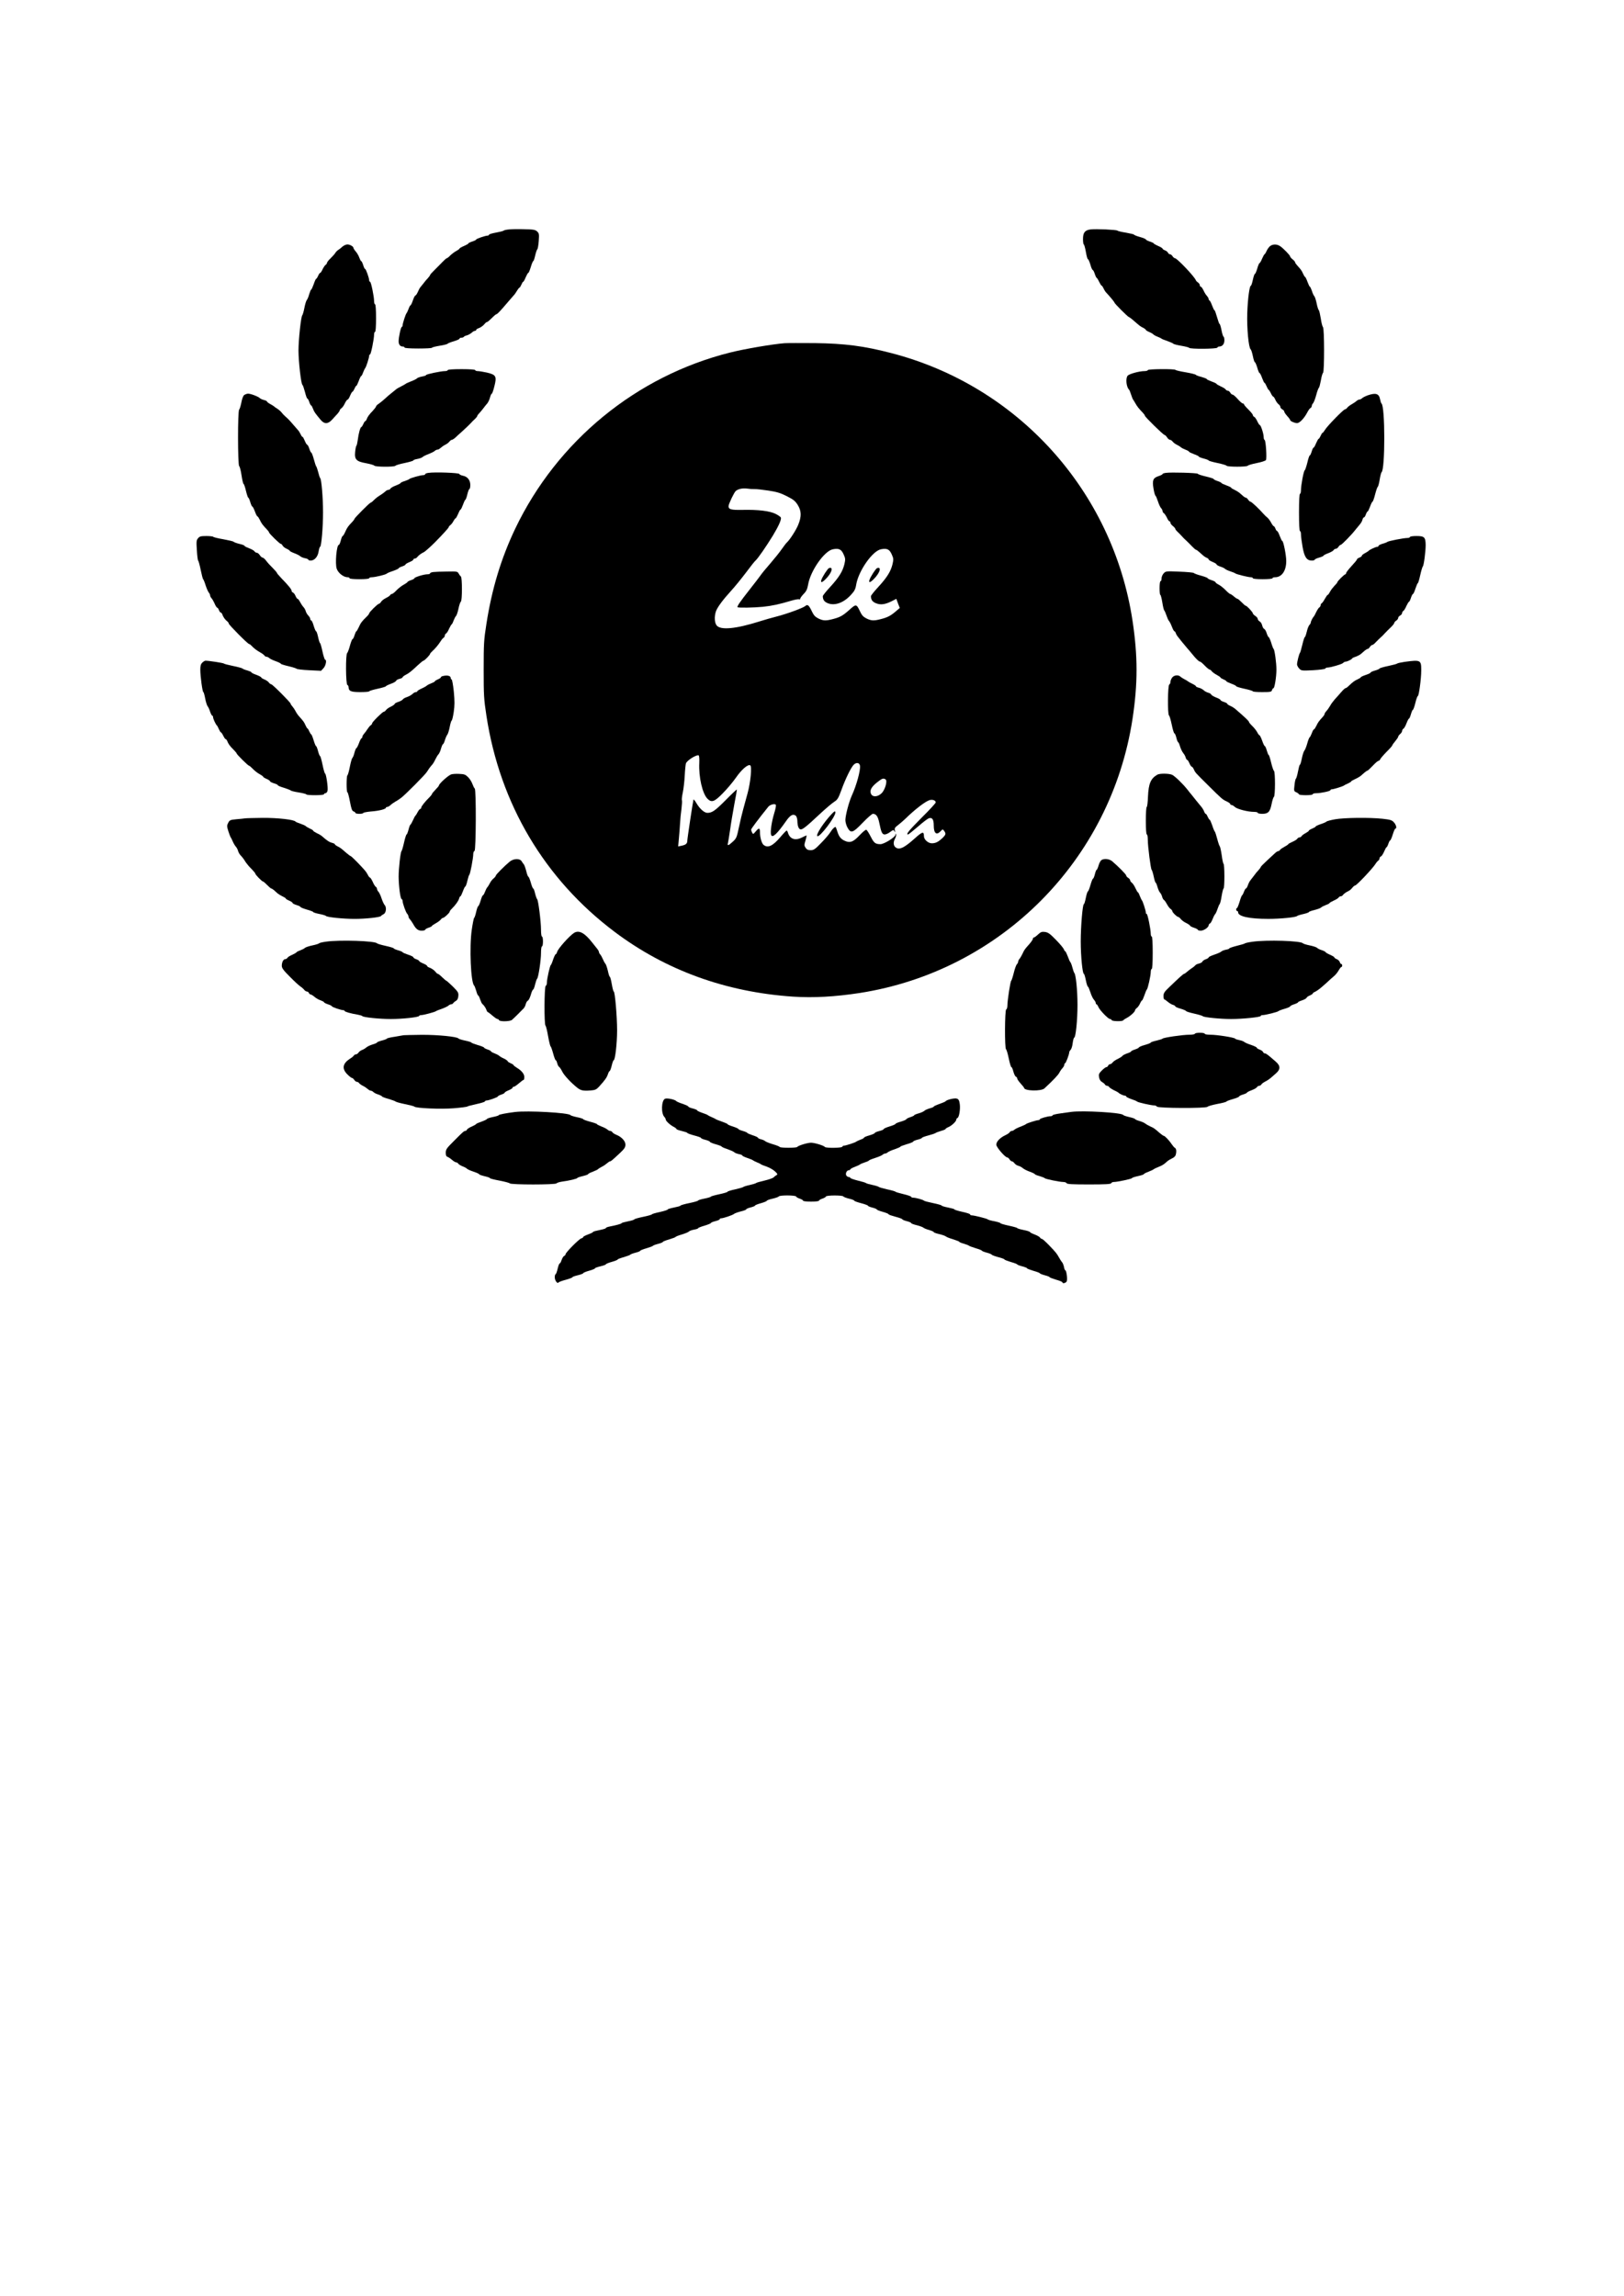 <?xml version="1.0" standalone="no"?>
<!DOCTYPE svg PUBLIC "-//W3C//DTD SVG 20010904//EN"
 "http://www.w3.org/TR/2001/REC-SVG-20010904/DTD/svg10.dtd">
<svg version="1.0" xmlns="http://www.w3.org/2000/svg"
 width="1654pt" height="2339pt" viewBox="0 0 1654 2339"
 preserveAspectRatio="xMidYMid meet">

<g transform="translate(0,2339) scale(0.1,-0.1)"
fill="#000000" stroke="none">
<path d="M5185 21053 c-27 -2 -52 -8 -55 -12 -3 -4 -38 -13 -77 -20 -40 -7
-73 -17 -73 -22 0 -5 -6 -9 -14 -9 -22 0 -116 -32 -116 -40 0 -4 -18 -13 -40
-20 -22 -7 -40 -16 -40 -20 0 -4 -20 -15 -45 -26 -25 -10 -45 -22 -45 -26 0
-4 -15 -15 -32 -24 -18 -9 -45 -30 -61 -45 -15 -16 -31 -29 -36 -29 -4 0 -23
-16 -42 -36 -19 -19 -55 -57 -81 -82 -27 -26 -48 -50 -48 -54 0 -4 -10 -18
-22 -31 -13 -13 -32 -36 -43 -51 -11 -14 -26 -33 -33 -41 -7 -8 -19 -30 -27
-50 -9 -19 -19 -35 -24 -35 -5 0 -17 -22 -26 -50 -9 -27 -20 -50 -24 -50 -4 0
-13 -17 -20 -37 -8 -21 -17 -40 -20 -43 -9 -6 -41 -107 -41 -126 0 -8 -4 -14
-8 -14 -9 0 -32 -103 -32 -146 0 -34 16 -54 42 -54 10 0 18 -4 18 -10 0 -6 53
-10 140 -10 77 0 140 3 140 8 0 4 35 13 77 20 42 6 79 16 82 21 3 4 32 16 64
25 31 9 57 21 57 26 0 6 9 10 19 10 11 0 22 4 25 9 3 5 17 12 32 15 14 4 35
16 47 26 11 11 27 20 34 20 7 0 13 4 13 9 0 5 8 11 18 15 26 8 55 29 70 49 7
9 17 17 23 17 5 0 26 18 48 40 21 22 43 40 48 40 8 0 39 32 121 129 20 24 44
51 53 61 9 9 25 31 35 49 10 17 21 31 25 31 4 0 12 14 19 30 7 17 15 30 19 30
4 0 15 20 25 45 11 25 22 45 26 45 5 0 16 27 26 60 10 33 21 60 25 60 4 0 13
26 20 58 7 31 17 60 22 63 4 3 11 41 14 83 5 71 4 78 -16 98 -20 18 -37 21
-129 23 -59 2 -129 1 -157 -2z"/>
<path d="M11107 21053 c-57 -7 -77 -32 -77 -98 0 -30 4 -55 8 -55 4 0 14 -34
21 -75 7 -41 16 -75 21 -75 5 0 16 -25 25 -55 8 -30 19 -55 24 -55 4 0 14 -18
21 -40 7 -22 16 -40 19 -40 3 0 15 -18 25 -40 11 -22 22 -40 26 -40 4 0 12
-12 19 -27 7 -16 19 -35 27 -43 44 -47 84 -96 84 -102 0 -9 139 -148 148 -148
4 0 25 -16 47 -35 64 -56 69 -60 98 -74 15 -8 27 -18 27 -21 0 -4 15 -14 33
-21 17 -7 37 -18 42 -24 6 -7 26 -18 45 -25 19 -8 37 -16 40 -20 3 -3 30 -14
60 -24 30 -11 57 -23 60 -27 3 -5 39 -14 80 -21 41 -7 78 -16 81 -21 10 -14
282 -12 287 2 2 6 11 11 20 11 32 1 52 26 52 64 0 20 -4 36 -8 36 -5 0 -14 29
-21 65 -7 36 -16 65 -20 65 -4 0 -15 32 -26 70 -11 39 -22 70 -26 70 -4 0 -15
23 -25 50 -10 28 -22 50 -26 50 -4 0 -8 6 -8 13 0 7 -8 22 -18 33 -10 10 -26
36 -35 57 -10 20 -22 37 -27 37 -6 0 -10 6 -10 14 0 8 -8 21 -18 28 -11 7 -21
18 -23 24 -13 36 -191 224 -213 224 -6 0 -17 9 -24 20 -7 11 -18 20 -26 20 -8
0 -16 7 -20 15 -3 8 -17 20 -31 25 -14 5 -25 13 -25 18 0 4 -20 16 -45 27 -25
11 -45 23 -45 26 0 3 -18 12 -40 19 -22 7 -40 17 -40 21 0 4 -27 16 -60 25
-33 9 -60 20 -60 24 0 3 -37 12 -82 20 -46 7 -85 17 -88 21 -6 9 -218 19 -273
12z"/>
<path d="M3488 20878 c-14 -13 -33 -28 -43 -34 -10 -6 -23 -19 -29 -29 -6 -11
-28 -35 -48 -55 -21 -20 -38 -41 -38 -48 0 -6 -6 -15 -13 -19 -7 -4 -21 -25
-31 -45 -9 -21 -21 -38 -25 -38 -5 0 -14 -13 -21 -30 -7 -16 -16 -30 -20 -30
-4 0 -15 -25 -25 -55 -11 -30 -22 -55 -26 -55 -3 0 -12 -21 -20 -47 -7 -27
-18 -53 -25 -60 -6 -7 -17 -43 -24 -80 -7 -37 -17 -70 -21 -74 -13 -8 -39
-250 -39 -359 0 -109 26 -342 40 -350 5 -3 16 -36 26 -73 9 -37 20 -67 24 -67
5 0 14 -16 20 -35 6 -19 15 -35 19 -35 4 0 12 -15 19 -34 12 -32 19 -42 78
-113 38 -45 74 -44 117 3 18 19 42 47 55 60 12 14 22 29 22 34 0 5 8 15 18 22
10 7 26 30 35 51 10 20 22 37 28 37 5 0 16 18 25 40 9 22 20 40 24 40 4 0 13
14 20 30 7 17 15 30 19 30 4 0 15 23 25 50 10 28 21 50 25 50 4 0 13 17 20 38
8 20 17 39 20 42 9 6 41 107 41 126 0 8 4 14 9 14 9 0 41 156 41 203 0 15 5
27 10 27 6 0 10 53 10 140 0 87 -4 140 -10 140 -5 0 -10 15 -10 33 0 47 -31
197 -41 197 -5 0 -9 6 -9 14 0 24 -33 116 -41 116 -5 0 -14 18 -20 40 -7 22
-16 40 -20 40 -4 0 -12 15 -19 34 -6 19 -22 47 -35 62 -14 16 -25 33 -25 38 0
15 -34 35 -61 36 -14 0 -37 -10 -51 -22z"/>
<path d="M12934 20882 c-11 -9 -27 -32 -35 -50 -7 -17 -17 -32 -20 -32 -3 0
-14 -20 -25 -45 -10 -25 -22 -45 -26 -45 -4 0 -15 -25 -23 -55 -9 -30 -20 -55
-24 -55 -5 0 -14 -27 -21 -60 -7 -33 -16 -60 -20 -60 -14 0 -32 -132 -37 -280
-5 -153 14 -355 35 -369 5 -3 15 -34 22 -68 7 -35 16 -63 21 -63 4 0 15 -25
24 -55 8 -30 19 -55 23 -55 5 0 16 -22 26 -50 10 -27 21 -50 25 -50 4 0 13
-16 21 -35 8 -19 17 -35 20 -35 3 0 14 -16 23 -35 9 -19 20 -35 24 -35 5 0 15
-15 22 -32 8 -18 23 -39 33 -46 10 -7 18 -19 18 -27 0 -8 9 -19 20 -25 11 -6
20 -16 20 -23 0 -7 14 -27 30 -45 17 -18 30 -37 30 -41 0 -11 46 -31 70 -31
27 0 74 50 106 112 9 18 23 37 30 41 8 4 14 14 14 22 0 7 6 20 13 27 7 7 22
45 32 83 10 39 23 73 28 76 4 3 13 37 20 75 6 38 16 72 22 76 14 10 14 456 -1
466 -5 4 -16 43 -22 87 -7 43 -16 82 -20 85 -5 3 -15 33 -22 68 -7 35 -18 69
-24 75 -7 7 -18 31 -25 55 -8 23 -17 42 -21 42 -3 0 -14 23 -24 50 -10 28 -21
50 -25 50 -3 0 -12 15 -20 33 -14 31 -20 40 -61 85 -11 12 -20 26 -20 31 0 5
-11 18 -25 29 -14 11 -25 24 -25 29 0 12 -70 84 -103 106 -33 22 -76 21 -103
-1z"/>
<path d="M7990 19894 c-118 -9 -403 -57 -554 -95 -955 -239 -1762 -901 -2189
-1795 -144 -303 -238 -614 -293 -969 -26 -165 -28 -203 -28 -465 0 -262 2
-300 28 -470 137 -898 592 -1666 1307 -2203 520 -391 1133 -613 1816 -659 207
-14 429 -1 678 37 1436 224 2558 1351 2779 2790 55 361 55 641 0 1005 -201
1319 -1167 2390 -2459 2724 -277 72 -472 97 -775 101 -140 1 -280 1 -310 -1z
m-305 -1486 c17 1 79 -6 139 -15 87 -13 124 -24 189 -57 69 -35 86 -49 112
-90 38 -62 39 -117 5 -201 -22 -55 -87 -155 -116 -181 -7 -6 -30 -36 -51 -66
-21 -31 -74 -97 -118 -148 -44 -50 -89 -105 -100 -122 -11 -16 -63 -84 -116
-151 -92 -117 -125 -165 -117 -172 8 -8 168 -5 258 4 95 10 168 26 292 63 37
11 72 17 78 13 5 -3 10 0 10 6 0 7 16 29 35 49 28 28 37 49 45 93 23 141 166
346 253 362 61 12 86 0 109 -52 19 -42 19 -51 8 -100 -18 -74 -56 -135 -144
-231 -42 -45 -76 -88 -76 -95 1 -37 15 -57 52 -72 71 -28 162 5 236 87 34 37
45 57 52 102 23 140 166 345 253 361 61 12 86 0 109 -52 19 -42 19 -51 8 -100
-18 -74 -56 -135 -144 -231 -42 -45 -76 -88 -76 -95 1 -37 15 -57 52 -72 47
-19 92 -13 160 21 l47 24 17 -47 18 -46 -40 -34 c-51 -44 -84 -62 -151 -79
-72 -19 -99 -18 -148 6 -32 16 -47 32 -65 70 -37 79 -41 79 -107 20 -68 -61
-96 -77 -170 -96 -72 -19 -99 -18 -148 6 -32 16 -47 32 -65 70 -31 65 -45 78
-68 57 -23 -20 -187 -80 -292 -107 -47 -12 -125 -34 -175 -50 -240 -76 -396
-91 -436 -41 -22 27 -25 90 -8 142 14 42 72 120 156 212 35 38 101 119 148
181 46 62 91 119 100 126 23 19 113 150 177 255 59 98 88 163 81 183 -3 7 -27
24 -53 37 -59 30 -179 45 -339 41 -115 -2 -141 5 -141 38 0 21 57 141 74 155
26 21 69 30 116 24 25 -4 59 -6 75 -5z m-563 -2790 c-7 -144 32 -313 84 -365
42 -41 70 -31 154 55 42 42 103 114 135 160 58 84 123 140 146 126 19 -11 3
-174 -27 -284 -14 -52 -35 -126 -45 -165 -11 -38 -30 -120 -43 -181 -22 -104
-26 -114 -62 -147 -45 -42 -59 -46 -50 -14 3 12 13 73 22 135 8 61 28 178 43
260 16 81 27 148 26 150 -2 2 -53 -46 -113 -107 -108 -109 -140 -131 -187
-131 -32 0 -77 40 -111 97 -15 26 -29 43 -31 38 -6 -20 -63 -397 -63 -419 0
-29 -15 -42 -59 -51 l-34 -7 7 78 c4 44 10 113 12 154 2 41 9 110 15 153 5 42
7 81 4 86 -3 5 1 40 9 78 8 37 17 116 20 175 3 58 9 113 12 122 11 30 104 89
129 82 6 -2 9 -34 7 -78z m1637 -28 c6 -47 -36 -201 -84 -305 -29 -65 -65
-201 -65 -249 0 -21 10 -56 22 -77 34 -61 54 -54 155 51 48 50 94 90 103 90
34 0 52 -26 66 -95 19 -94 29 -115 55 -115 12 0 37 11 55 25 31 23 34 24 44 8
8 -15 9 -13 4 8 -5 23 1 31 33 55 21 16 54 45 74 64 99 97 204 177 247 190 31
8 62 -3 62 -24 0 -7 -65 -78 -145 -157 -131 -132 -161 -169 -137 -169 5 0 50
36 100 79 50 44 100 82 112 86 35 11 50 -12 50 -74 0 -80 28 -103 70 -58 21
22 22 22 36 3 20 -28 18 -38 -18 -73 -43 -40 -69 -53 -108 -53 -37 0 -80 38
-80 72 0 52 -15 48 -93 -22 -96 -86 -146 -114 -181 -100 -35 13 -44 54 -21 96
9 18 15 38 12 46 -4 9 -6 8 -6 -4 -1 -25 -117 -98 -155 -97 -52 1 -65 12 -99
79 -18 35 -37 65 -44 68 -7 2 -38 -24 -69 -57 -63 -67 -95 -79 -145 -58 -43
18 -63 42 -79 92 -7 22 -15 44 -17 48 -7 11 -32 -12 -58 -53 -13 -20 -54 -69
-93 -108 -61 -63 -74 -72 -105 -72 -28 0 -40 6 -52 24 -15 22 -15 29 -1 75 8
28 13 51 10 51 -3 0 -22 -9 -44 -20 -70 -36 -125 -18 -145 48 -3 12 -10 22
-13 22 -4 0 -34 -31 -66 -69 -75 -88 -125 -112 -168 -78 -20 14 -38 78 -38
130 0 45 -10 47 -44 7 -24 -29 -26 -29 -36 -11 -5 11 -10 25 -10 30 0 9 76
110 175 233 17 21 63 34 76 21 5 -5 -1 -40 -16 -88 -26 -85 -42 -193 -31 -220
12 -34 61 11 147 134 46 68 76 85 105 61 7 -7 14 -29 15 -49 1 -54 13 -86 32
-89 20 -4 57 25 201 160 57 53 121 107 143 121 33 21 42 36 72 118 40 111 95
225 124 257 27 29 61 25 66 -8z m260 -139 c22 -14 -5 -109 -42 -143 -40 -38
-93 -39 -107 -2 -14 35 7 71 66 117 50 39 60 42 83 28z"/>
<path d="M8443 17603 c-14 -5 -68 -89 -78 -121 -11 -37 16 -24 64 31 48 57 56
105 14 90z"/>
<path d="M8933 17603 c-14 -5 -68 -89 -78 -121 -11 -37 16 -24 64 31 48 57 56
105 14 90z"/>
<path d="M8472 15100 c-85 -90 -164 -212 -148 -227 21 -20 192 205 184 244 -3
14 -9 11 -36 -17z"/>
<path d="M4560 19620 c0 -5 -12 -10 -27 -10 -42 0 -193 -32 -193 -40 0 -5 -18
-11 -40 -15 -22 -4 -46 -12 -53 -19 -6 -7 -35 -21 -62 -31 -28 -11 -52 -22
-55 -26 -3 -3 -23 -14 -45 -25 -21 -10 -47 -25 -56 -34 -9 -8 -29 -24 -43 -35
-15 -11 -44 -36 -64 -55 -21 -19 -50 -43 -65 -53 -15 -9 -27 -22 -27 -27 0 -5
-15 -24 -32 -43 -37 -38 -56 -64 -64 -89 -4 -10 -10 -18 -14 -18 -4 0 -13 -13
-20 -30 -7 -16 -16 -30 -20 -30 -10 0 -28 -64 -36 -130 -4 -30 -10 -57 -14
-60 -4 -3 -10 -31 -13 -63 -8 -78 12 -98 114 -116 41 -8 77 -18 81 -24 9 -14
206 -15 216 -1 4 6 46 18 95 28 48 10 87 22 87 26 0 5 18 11 40 15 22 4 46 12
53 19 6 7 35 21 62 31 28 11 56 25 63 32 7 7 20 13 28 13 8 0 22 8 32 18 10 9
31 24 47 32 17 8 36 23 43 33 7 9 18 17 24 17 5 0 20 9 32 19 11 11 47 44 80
73 32 29 68 64 80 77 11 13 31 33 44 44 12 12 22 24 22 28 0 5 10 19 23 32 12
13 31 36 42 51 11 15 28 36 37 46 9 10 22 37 28 59 6 23 14 41 19 41 4 0 16
34 26 75 26 102 17 118 -76 140 -37 8 -79 15 -93 15 -15 0 -26 5 -26 10 0 6
-53 10 -140 10 -87 0 -140 -4 -140 -10z"/>
<path d="M11690 19620 c0 -5 -15 -10 -32 -10 -55 0 -160 -29 -174 -48 -22 -29
-12 -117 16 -142 3 -3 12 -25 20 -50 8 -25 17 -47 20 -50 3 -3 13 -20 24 -39
18 -32 32 -50 76 -96 11 -12 20 -24 20 -29 0 -12 188 -196 200 -196 5 0 17
-11 26 -25 9 -14 22 -25 30 -25 7 0 19 -8 26 -17 7 -10 27 -25 43 -33 17 -8
36 -20 43 -27 7 -6 28 -17 47 -24 19 -7 35 -16 35 -20 0 -4 23 -15 50 -25 28
-10 50 -21 50 -25 0 -4 23 -13 50 -20 28 -7 50 -16 50 -20 0 -3 39 -15 88 -25
48 -10 90 -22 94 -28 9 -13 207 -13 216 0 4 6 45 18 91 27 47 9 89 23 94 30
11 16 -1 201 -13 205 -6 2 -10 16 -10 31 0 33 -29 121 -39 121 -5 0 -16 18
-26 39 -10 22 -24 42 -31 45 -8 3 -14 11 -14 18 0 7 -21 32 -45 56 -25 24 -45
48 -45 53 0 5 -6 9 -12 9 -7 0 -31 21 -52 45 -22 25 -45 45 -52 45 -7 0 -18 9
-24 20 -6 11 -17 20 -25 20 -8 0 -18 6 -22 13 -4 7 -27 21 -50 31 -24 11 -43
22 -43 26 0 3 -22 14 -50 24 -27 10 -50 21 -50 25 0 4 -24 13 -52 21 -29 7
-56 17 -59 22 -3 5 -51 17 -105 26 -54 9 -100 20 -102 24 -5 12 -282 10 -282
-2z"/>
<path d="M2487 19366 c-11 -8 -22 -39 -29 -77 -7 -35 -17 -67 -22 -71 -16 -10
-15 -566 0 -576 6 -4 17 -46 24 -94 7 -49 17 -88 21 -88 4 0 15 -31 24 -70 9
-38 20 -70 24 -70 4 0 13 -20 20 -45 7 -25 17 -45 21 -45 4 0 16 -22 26 -50
10 -27 21 -50 26 -50 4 0 15 -17 25 -37 16 -35 28 -51 73 -98 11 -12 20 -24
20 -28 0 -11 108 -117 120 -117 5 0 14 -8 19 -19 6 -10 24 -24 41 -31 16 -7
30 -16 30 -20 0 -4 21 -15 47 -25 27 -10 54 -24 61 -31 7 -7 28 -16 47 -20 19
-3 35 -10 35 -15 0 -5 11 -9 24 -9 39 0 73 39 81 93 4 26 11 47 15 47 13 0 30
197 30 351 0 147 -16 339 -29 349 -4 3 -13 30 -20 60 -8 30 -17 57 -21 60 -3
3 -14 35 -24 73 -10 37 -22 67 -26 67 -4 0 -13 18 -20 40 -7 22 -17 40 -22 40
-4 0 -15 18 -24 40 -9 22 -19 40 -23 40 -5 0 -13 12 -20 28 -7 15 -19 34 -27
42 -7 8 -24 27 -36 41 -48 56 -66 75 -90 95 -14 12 -31 30 -39 41 -8 11 -27
28 -44 39 -16 10 -32 21 -35 25 -3 3 -20 14 -37 23 -18 9 -33 21 -33 25 0 5
-14 12 -30 16 -17 4 -36 12 -43 19 -17 17 -93 46 -120 46 -12 0 -30 -7 -40
-14z"/>
<path d="M13930 19363 c-24 -9 -51 -22 -58 -30 -7 -7 -20 -13 -27 -13 -7 0
-20 -6 -27 -13 -7 -7 -29 -22 -48 -33 -19 -10 -41 -27 -48 -36 -7 -10 -18 -18
-24 -18 -15 0 -180 -169 -203 -208 -11 -18 -22 -32 -26 -32 -4 0 -12 -13 -19
-30 -7 -16 -16 -30 -20 -30 -4 0 -15 -20 -26 -45 -10 -25 -21 -45 -26 -45 -4
0 -13 -18 -19 -40 -7 -22 -15 -40 -20 -40 -4 0 -15 -33 -24 -72 -10 -40 -22
-76 -27 -79 -11 -7 -37 -148 -38 -201 0 -21 -4 -38 -10 -38 -6 0 -10 -70 -10
-190 0 -120 4 -190 10 -190 6 0 10 -15 10 -33 0 -19 7 -75 16 -126 18 -104 42
-141 94 -141 17 0 30 4 30 9 0 4 20 14 45 21 25 7 45 16 45 20 0 4 21 15 48
25 26 10 51 24 55 32 4 7 14 13 22 13 8 0 20 9 27 20 7 11 17 20 23 20 10 0
114 106 150 154 11 14 30 37 42 51 13 14 26 37 29 50 3 14 10 25 16 25 5 0 14
14 19 30 6 17 14 30 18 30 4 0 15 23 25 50 10 28 21 50 25 50 4 0 16 33 26 73
10 39 22 75 27 78 5 3 14 37 20 75 6 38 15 71 19 74 37 26 37 675 -1 700 -4 3
-10 22 -14 42 -11 59 -44 69 -126 41z"/>
<path d="M4363 18573 c-18 -2 -33 -8 -33 -14 0 -5 -9 -9 -21 -9 -25 0 -132
-30 -139 -39 -3 -4 -24 -13 -47 -21 -24 -7 -43 -16 -43 -20 0 -4 -21 -15 -47
-25 -27 -10 -52 -24 -56 -32 -4 -7 -14 -13 -22 -13 -7 0 -20 -6 -27 -13 -7 -7
-26 -22 -43 -33 -41 -26 -53 -35 -80 -61 -12 -13 -26 -23 -30 -23 -9 0 -165
-156 -165 -166 0 -4 -10 -17 -22 -30 -42 -43 -53 -59 -72 -102 -10 -23 -22
-42 -26 -42 -4 0 -13 -20 -19 -45 -6 -25 -15 -45 -20 -45 -23 0 -40 -195 -21
-245 17 -45 70 -85 111 -85 11 0 19 -4 19 -10 0 -6 40 -10 100 -10 60 0 100 4
100 10 0 6 12 10 28 10 36 1 144 27 151 37 3 4 32 17 64 27 31 11 57 23 57 27
0 4 16 13 35 19 19 6 35 15 35 20 0 4 18 15 40 24 22 9 40 20 40 26 0 5 6 10
14 10 8 0 21 8 28 18 13 16 38 35 66 48 11 5 75 62 114 102 76 77 138 145 138
152 0 5 8 15 18 22 9 7 23 25 31 41 8 15 17 27 21 27 4 0 15 20 26 45 10 25
21 45 25 45 4 0 15 23 25 50 10 28 21 50 24 50 4 0 13 25 20 55 7 30 17 55 22
55 4 0 8 18 8 40 0 49 -29 86 -75 94 -19 4 -35 12 -37 18 -4 12 -250 21 -315
11z"/>
<path d="M11873 18573 c-18 -2 -33 -8 -33 -12 0 -4 -18 -14 -41 -21 -56 -19
-65 -42 -51 -126 6 -37 15 -70 20 -73 5 -3 16 -30 26 -60 9 -29 24 -60 32 -68
8 -8 14 -21 14 -28 0 -8 6 -18 13 -22 7 -4 21 -25 31 -45 9 -21 21 -38 26 -38
6 0 10 -6 10 -14 0 -8 11 -23 25 -34 14 -11 25 -24 25 -29 0 -5 10 -18 23 -30
12 -11 31 -31 43 -44 11 -13 32 -34 45 -45 13 -12 39 -38 58 -58 19 -20 37
-36 42 -36 4 0 21 -12 36 -26 46 -42 57 -50 76 -57 9 -4 17 -11 17 -16 0 -5
18 -16 40 -25 22 -9 40 -20 40 -25 0 -5 17 -15 37 -22 21 -6 43 -17 49 -23 6
-7 31 -18 55 -26 24 -8 46 -17 49 -20 7 -9 133 -40 160 -40 11 0 20 -4 20 -10
0 -6 40 -10 100 -10 60 0 100 4 100 10 0 6 12 10 26 10 69 0 114 66 114 165 0
60 -29 205 -41 205 -4 0 -15 23 -25 50 -10 28 -22 50 -26 50 -5 0 -13 11 -18
25 -5 14 -13 25 -17 25 -5 0 -17 17 -28 38 -11 20 -28 43 -39 51 -10 8 -28 25
-40 39 -42 48 -120 122 -131 122 -5 0 -16 9 -23 20 -7 11 -17 20 -22 20 -6 0
-19 8 -30 18 -11 9 -28 24 -38 33 -11 9 -33 22 -50 30 -18 8 -32 17 -32 20 0
4 -22 15 -50 25 -27 10 -50 21 -50 24 0 4 -18 13 -40 20 -22 7 -40 17 -40 21
0 4 -35 15 -77 25 -43 10 -81 22 -84 28 -7 9 -271 17 -326 9z"/>
<path d="M2017 17907 c-17 -19 -18 -34 -12 -122 3 -55 9 -102 13 -105 4 -3 16
-45 26 -95 10 -49 21 -92 25 -95 4 -3 16 -32 26 -65 11 -33 26 -66 33 -73 6
-7 12 -20 12 -27 0 -7 6 -20 13 -27 7 -7 22 -32 32 -55 10 -24 23 -43 27 -43
5 0 13 -11 18 -25 5 -14 14 -25 19 -25 5 0 11 -8 15 -17 8 -27 29 -56 49 -71
9 -7 17 -18 17 -24 0 -12 194 -208 207 -208 5 0 16 -8 24 -17 24 -26 51 -47
90 -69 19 -10 38 -25 42 -31 4 -7 14 -13 22 -13 7 0 20 -6 27 -13 7 -7 37 -22
66 -32 28 -10 52 -22 52 -26 0 -4 35 -15 78 -25 42 -10 80 -22 83 -26 3 -5 60
-12 127 -15 l122 -6 25 27 c24 26 35 86 16 86 -4 0 -17 38 -27 85 -10 47 -21
85 -25 85 -3 0 -12 27 -19 60 -7 33 -16 60 -21 60 -4 0 -15 25 -24 55 -8 30
-20 55 -25 55 -6 0 -10 7 -10 15 0 8 -9 24 -20 35 -11 11 -22 30 -26 44 -3 13
-14 33 -24 43 -10 11 -25 34 -34 51 -9 18 -20 32 -25 32 -5 0 -14 13 -21 29
-6 16 -18 32 -26 35 -8 3 -14 11 -14 18 0 15 -34 56 -105 129 -25 26 -45 50
-45 54 0 4 -19 26 -42 49 -24 23 -54 56 -67 74 -13 18 -30 32 -36 32 -7 0 -20
11 -29 25 -9 14 -23 25 -31 25 -8 0 -18 6 -22 13 -4 8 -29 22 -55 32 -27 10
-48 21 -48 25 0 5 -24 14 -52 20 -29 7 -55 17 -58 21 -3 5 -51 16 -105 26 -55
9 -101 21 -103 25 -2 4 -34 8 -70 8 -57 0 -70 -4 -85 -23z"/>
<path d="M14360 17920 c0 -5 -12 -10 -27 -10 -36 0 -196 -31 -203 -40 -3 -3
-24 -12 -47 -18 -24 -7 -43 -17 -43 -22 0 -6 -6 -10 -13 -10 -16 0 -79 -30
-87 -40 -3 -4 -20 -15 -37 -24 -18 -9 -33 -21 -33 -27 0 -5 -11 -14 -25 -19
-14 -5 -25 -14 -25 -19 0 -5 -25 -35 -55 -67 -30 -33 -55 -65 -55 -71 0 -7 -4
-13 -8 -13 -11 0 -82 -71 -82 -82 0 -4 -13 -20 -29 -35 -15 -16 -36 -43 -45
-60 -9 -18 -20 -33 -24 -33 -4 0 -16 -17 -27 -37 -11 -21 -25 -42 -32 -46 -7
-4 -13 -14 -13 -22 0 -8 -6 -18 -13 -22 -7 -4 -21 -26 -32 -48 -10 -22 -21
-42 -24 -45 -10 -8 -31 -49 -31 -61 0 -6 -6 -17 -14 -25 -8 -8 -20 -39 -27
-69 -7 -30 -16 -55 -20 -55 -4 0 -15 -35 -25 -77 -10 -43 -21 -80 -24 -83 -8
-6 -30 -92 -30 -118 0 -10 10 -29 22 -42 21 -22 25 -23 142 -17 69 4 122 11
124 17 2 5 11 10 20 10 32 0 147 33 160 46 7 8 19 14 26 14 17 0 66 24 66 32
0 3 16 12 36 18 20 7 45 20 55 29 11 9 28 24 39 34 11 9 24 17 30 17 5 0 15 9
22 20 7 11 18 20 24 20 6 0 22 12 36 28 14 15 36 36 49 48 13 11 34 32 45 45
12 13 38 39 58 58 20 19 36 39 36 45 0 6 9 17 20 24 11 7 20 19 20 27 0 8 9
19 20 25 11 6 20 17 20 25 0 8 6 18 13 22 7 4 21 27 31 51 11 23 22 42 26 42
4 0 13 18 20 40 7 22 17 40 21 40 4 0 16 25 25 55 10 30 21 55 24 55 4 0 15
37 25 83 10 45 22 84 26 87 10 7 29 151 29 218 -1 80 -13 92 -94 92 -37 0 -66
-4 -66 -10z"/>
<path d="M4413 17563 c-18 -2 -33 -8 -33 -14 0 -5 -13 -9 -29 -9 -35 0 -131
-30 -131 -41 0 -4 -16 -13 -35 -19 -19 -6 -35 -15 -35 -19 0 -3 -17 -15 -37
-26 -21 -11 -54 -37 -74 -57 -19 -21 -40 -38 -47 -38 -6 0 -15 -6 -19 -13 -4
-7 -24 -20 -43 -29 -19 -9 -41 -26 -48 -37 -7 -12 -17 -21 -22 -21 -13 0 -100
-86 -100 -98 0 -5 -12 -21 -27 -35 -47 -45 -60 -63 -79 -106 -10 -22 -21 -41
-24 -41 -4 0 -12 -18 -19 -40 -6 -22 -16 -40 -20 -40 -5 0 -17 -30 -27 -67
-10 -38 -23 -71 -28 -75 -17 -11 -15 -320 2 -325 6 -3 12 -12 12 -21 1 -42 23
-52 119 -52 50 0 91 3 91 8 0 4 38 16 85 26 47 10 85 22 85 25 0 4 22 15 49
25 27 9 52 23 55 31 2 7 18 16 35 20 17 4 31 11 31 16 0 4 14 16 30 24 37 19
56 34 124 98 28 26 54 47 59 47 10 0 67 59 67 69 0 4 10 16 23 28 29 26 61 64
84 100 9 15 23 32 30 36 7 4 13 14 13 22 0 8 6 18 13 22 8 4 22 27 32 51 11
23 22 42 25 42 3 0 12 17 19 37 8 21 19 43 26 49 6 7 18 41 25 76 7 35 18 66
24 70 14 9 14 247 0 256 -6 4 -16 17 -23 30 -11 21 -17 22 -119 20 -59 0 -122
-3 -139 -5z"/>
<path d="M11852 17550 c-12 -13 -22 -36 -22 -52 0 -15 -4 -28 -10 -28 -6 0
-10 -30 -10 -70 0 -38 3 -70 8 -70 4 0 13 -35 20 -77 6 -42 16 -79 20 -82 4
-3 14 -26 22 -50 8 -24 19 -49 25 -55 6 -6 20 -32 30 -59 10 -26 21 -47 26
-47 4 0 10 -8 14 -19 3 -10 13 -28 23 -39 9 -11 28 -35 42 -53 14 -17 36 -44
50 -60 14 -15 39 -45 55 -65 38 -47 66 -74 78 -74 5 0 26 -18 47 -40 21 -22
43 -40 49 -40 5 0 16 -8 23 -18 7 -9 30 -26 51 -37 20 -11 37 -22 37 -26 0 -4
14 -12 30 -19 17 -7 30 -15 30 -19 0 -4 23 -15 50 -25 28 -10 50 -21 50 -26 0
-4 38 -16 85 -26 47 -10 85 -22 85 -26 0 -5 42 -8 94 -8 86 0 95 2 101 20 3
11 10 20 15 20 11 0 30 115 30 189 0 69 -18 203 -29 211 -4 3 -15 31 -24 63
-10 31 -22 57 -26 57 -4 0 -13 18 -20 39 -6 21 -17 41 -25 44 -8 3 -17 19 -21
36 -4 17 -15 36 -26 41 -10 6 -19 17 -19 25 0 8 -11 22 -25 31 -14 9 -25 21
-25 26 0 12 -61 78 -73 78 -5 0 -23 16 -41 35 -19 19 -37 35 -42 35 -5 0 -22
11 -38 25 -16 14 -33 25 -38 25 -4 0 -25 17 -46 39 -20 21 -52 46 -69 55 -18
9 -33 20 -33 25 0 4 -18 14 -40 21 -22 7 -40 16 -40 20 0 4 -30 16 -67 26 -38
10 -71 22 -74 27 -4 5 -69 11 -146 14 -137 6 -140 5 -161 -17z"/>
<path d="M2060 16640 c-15 -15 -20 -33 -20 -71 0 -68 22 -229 31 -229 4 0 12
-29 19 -66 7 -36 18 -70 24 -77 6 -7 18 -31 25 -54 8 -24 18 -43 23 -43 4 0 8
-7 8 -15 0 -17 28 -76 39 -85 4 -3 13 -20 20 -37 8 -18 17 -33 21 -33 4 0 15
-16 24 -35 9 -19 21 -35 25 -35 5 0 11 -8 15 -17 9 -27 28 -54 64 -89 17 -17
32 -35 32 -38 0 -11 117 -126 127 -126 4 0 22 -15 38 -32 17 -18 47 -42 68
-53 20 -11 37 -23 37 -27 0 -4 16 -14 35 -22 19 -8 35 -19 35 -24 0 -5 18 -14
40 -21 22 -6 40 -15 40 -20 0 -4 28 -16 63 -26 34 -11 65 -23 68 -27 3 -4 40
-14 82 -20 42 -7 77 -16 77 -20 0 -5 41 -8 90 -8 53 0 90 4 90 10 0 6 7 10 15
10 8 0 18 12 21 26 7 27 -14 174 -25 174 -4 0 -16 41 -26 90 -10 50 -22 90
-26 90 -4 0 -13 23 -20 50 -7 28 -16 50 -20 50 -4 0 -15 27 -25 60 -10 33 -21
60 -25 60 -3 0 -12 14 -19 30 -7 17 -15 30 -19 30 -3 0 -12 15 -20 33 -14 32
-20 40 -63 88 -13 14 -30 38 -38 55 -8 16 -23 38 -32 48 -10 11 -18 23 -18 28
0 12 -185 198 -198 198 -6 0 -17 8 -24 18 -7 10 -28 24 -45 31 -18 7 -33 17
-33 21 0 4 -22 16 -50 26 -27 10 -50 21 -50 26 0 4 -19 12 -42 19 -24 6 -45
15 -48 19 -3 4 -45 16 -95 26 -49 10 -92 21 -95 25 -4 6 -153 29 -187 29 -7 0
-22 -9 -33 -20z"/>
<path d="M14305 16648 c-38 -6 -72 -13 -75 -17 -3 -4 -44 -15 -92 -25 -49 -10
-88 -22 -88 -26 0 -4 -20 -13 -45 -20 -25 -7 -45 -16 -45 -20 0 -5 -22 -16
-50 -25 -27 -9 -50 -20 -50 -23 0 -4 -14 -13 -32 -21 -31 -14 -49 -27 -92 -68
-13 -13 -27 -23 -33 -23 -5 0 -24 -18 -43 -40 -19 -22 -48 -55 -65 -73 -16
-18 -39 -49 -49 -68 -11 -19 -28 -43 -38 -53 -10 -11 -18 -24 -18 -30 0 -5 -7
-16 -15 -25 -44 -48 -52 -60 -68 -94 -10 -20 -21 -37 -25 -37 -5 0 -14 -17
-21 -37 -8 -21 -18 -41 -23 -44 -5 -3 -16 -32 -25 -65 -9 -32 -22 -64 -29 -71
-6 -7 -18 -42 -25 -78 -7 -36 -16 -65 -20 -65 -4 0 -12 -30 -19 -67 -7 -38
-17 -71 -21 -74 -5 -3 -12 -33 -15 -67 -7 -59 -6 -62 20 -73 14 -7 26 -16 26
-21 0 -4 32 -8 70 -8 40 0 70 4 70 10 0 6 15 10 33 10 48 0 147 21 147 31 0 5
6 9 14 9 18 0 120 32 126 40 3 3 20 12 38 19 17 8 32 17 32 20 0 4 19 15 41
25 23 10 50 26 60 35 11 9 28 24 39 34 11 9 23 17 27 17 4 0 28 23 54 50 26
28 52 50 58 50 7 0 14 7 18 16 3 8 32 42 64 75 33 32 59 62 59 66 0 5 14 24
30 43 16 19 30 40 30 45 0 6 9 18 20 28 11 9 20 23 20 31 0 8 6 19 13 23 8 4
22 29 32 56 10 26 21 47 25 47 4 0 13 20 20 45 7 25 16 45 20 45 4 0 16 32 25
70 9 39 21 70 25 70 11 0 35 175 35 263 0 104 -6 107 -170 85z"/>
<path d="M4508 16503 c-10 -2 -18 -8 -18 -13 0 -4 -13 -13 -30 -20 -16 -7 -30
-15 -30 -19 0 -4 -16 -13 -35 -20 -19 -7 -40 -18 -47 -24 -7 -7 -32 -21 -55
-31 -24 -11 -43 -23 -43 -28 0 -4 -7 -8 -15 -8 -8 0 -23 -8 -34 -19 -10 -10
-35 -24 -55 -31 -20 -6 -39 -17 -43 -24 -5 -7 -25 -19 -45 -25 -21 -7 -38 -16
-38 -21 0 -5 -17 -17 -37 -27 -21 -9 -44 -25 -51 -35 -7 -10 -17 -18 -23 -18
-13 0 -119 -105 -119 -118 0 -6 -6 -15 -13 -19 -8 -4 -22 -21 -33 -38 -10 -16
-27 -39 -36 -49 -10 -11 -18 -26 -18 -33 0 -7 -4 -13 -8 -13 -4 0 -16 -22 -26
-50 -10 -27 -22 -50 -26 -50 -4 0 -13 -21 -20 -47 -6 -26 -16 -50 -21 -53 -5
-4 -17 -44 -26 -91 -9 -46 -20 -85 -25 -87 -10 -5 -11 -172 0 -172 5 0 16 -43
26 -95 14 -75 22 -96 37 -100 10 -4 19 -11 19 -16 0 -5 18 -9 40 -9 22 0 40 4
40 9 0 4 34 11 76 15 83 6 154 24 154 38 0 4 6 8 13 8 7 0 22 8 33 18 10 10
34 27 53 38 19 10 45 28 59 39 50 40 239 231 258 260 22 35 33 50 54 74 9 9
24 34 34 56 11 22 25 46 33 53 7 8 19 34 25 58 7 24 16 44 20 44 4 0 13 19 20
43 7 23 18 47 24 54 6 7 17 41 24 77 7 37 16 66 20 66 4 0 14 39 21 87 10 69
10 110 1 207 -7 67 -17 123 -22 124 -6 2 -10 10 -10 17 0 22 -37 30 -82 18z"/>
<path d="M11936 16485 c-9 -13 -16 -33 -16 -44 0 -11 -5 -21 -11 -23 -16 -5
-19 -306 -3 -316 6 -4 18 -46 28 -94 10 -49 22 -88 27 -88 5 0 14 -20 20 -45
6 -25 14 -45 18 -45 4 0 13 -20 20 -45 7 -24 22 -54 32 -66 11 -13 22 -33 25
-46 4 -13 10 -23 15 -23 5 0 15 -16 23 -35 8 -19 19 -35 24 -35 5 0 14 -12 21
-27 15 -34 13 -31 148 -165 138 -137 143 -141 187 -162 20 -9 36 -21 36 -26 0
-6 6 -10 13 -10 7 0 23 -9 35 -21 24 -21 131 -49 195 -49 20 0 37 -4 37 -10 0
-5 20 -10 45 -10 61 0 80 20 96 100 7 36 17 68 23 72 15 10 15 256 1 266 -6 4
-19 42 -29 85 -10 42 -21 77 -25 77 -4 0 -12 20 -19 45 -7 25 -16 45 -20 45
-5 0 -17 25 -27 55 -11 30 -23 55 -27 55 -4 0 -15 14 -24 32 -9 17 -32 46 -50
63 -19 18 -34 37 -34 42 0 8 -34 41 -136 129 -13 12 -38 27 -54 34 -17 7 -30
16 -30 20 0 5 -16 14 -35 20 -19 6 -35 15 -35 20 0 5 -20 16 -44 25 -25 10
-47 23 -50 30 -2 7 -16 15 -31 19 -15 4 -36 15 -47 26 -11 10 -34 22 -49 25
-16 4 -29 10 -29 15 0 4 -17 16 -37 25 -21 10 -40 21 -43 24 -3 3 -18 13 -35
21 -16 8 -36 21 -43 28 -23 21 -68 15 -86 -13z"/>
<path d="M4593 15501 c-35 -15 -123 -96 -123 -113 0 -4 -16 -23 -35 -42 -19
-20 -35 -39 -35 -43 0 -4 -11 -19 -25 -33 -47 -46 -85 -94 -85 -107 0 -7 -4
-13 -10 -13 -5 0 -17 -15 -26 -32 -9 -18 -20 -35 -24 -38 -4 -3 -15 -24 -25
-47 -11 -24 -22 -43 -25 -43 -3 0 -12 -22 -19 -50 -7 -27 -16 -50 -20 -50 -4
0 -16 -37 -26 -82 -10 -46 -22 -85 -26 -88 -10 -8 -29 -175 -29 -260 1 -97 17
-224 30 -228 6 -2 10 -10 10 -18 0 -25 33 -118 47 -132 7 -7 13 -20 13 -27 0
-7 6 -20 13 -27 7 -7 22 -28 33 -47 30 -55 51 -71 89 -71 19 0 35 4 35 9 0 5
16 15 35 21 19 6 35 15 35 19 0 3 17 15 38 26 20 11 43 28 50 37 7 10 18 18
23 18 13 0 69 52 69 64 0 5 10 19 23 31 37 37 67 79 73 103 3 12 9 22 13 22 4
0 15 23 25 50 10 28 21 50 25 50 4 0 14 26 21 58 7 31 16 59 20 62 9 6 40 169
40 212 0 14 6 28 13 31 15 5 18 624 2 635 -6 4 -16 25 -24 47 -8 22 -27 53
-44 69 -26 26 -38 31 -91 33 -33 2 -71 -1 -83 -6z"/>
<path d="M11787 15499 c-67 -39 -89 -90 -95 -221 -2 -60 -8 -108 -13 -108 -5
0 -9 -63 -9 -140 0 -87 4 -140 10 -140 6 0 10 -24 10 -54 0 -69 30 -299 39
-306 4 -3 14 -33 21 -67 7 -35 16 -63 19 -63 4 0 13 -20 20 -46 7 -25 19 -51
27 -58 7 -8 16 -25 20 -40 3 -14 12 -30 19 -34 7 -4 20 -23 30 -42 10 -19 26
-41 36 -48 11 -7 19 -18 19 -24 0 -12 47 -58 60 -58 5 0 17 -10 27 -23 10 -12
35 -31 56 -40 20 -10 37 -22 37 -26 0 -4 18 -14 40 -21 22 -7 40 -17 40 -22 0
-4 13 -8 30 -8 31 0 80 34 80 56 0 6 6 14 13 17 6 2 18 22 26 43 8 21 19 43
25 50 7 6 18 31 26 55 8 24 18 47 22 50 4 3 14 40 20 82 7 42 16 77 20 77 5 0
8 56 8 125 0 69 -4 125 -8 125 -4 0 -13 39 -19 87 -7 47 -16 89 -20 92 -4 3
-16 37 -26 76 -10 38 -21 72 -25 75 -4 3 -16 31 -26 63 -11 31 -22 57 -26 57
-4 0 -13 14 -20 30 -7 17 -16 30 -20 30 -4 0 -10 8 -14 18 -6 20 -24 48 -46
72 -8 9 -26 32 -40 49 -14 18 -33 42 -43 54 -10 12 -31 37 -45 56 -48 60 -127
136 -155 149 -33 14 -125 15 -150 1z"/>
<path d="M2495 15054 c-11 -2 -50 -6 -88 -9 -62 -6 -69 -9 -83 -37 -14 -27
-14 -35 2 -86 10 -31 21 -59 24 -62 3 -3 12 -21 20 -40 8 -19 22 -43 31 -53
10 -11 20 -30 23 -43 4 -14 14 -33 24 -44 23 -25 34 -39 56 -75 11 -16 37 -47
58 -67 21 -21 38 -42 38 -46 0 -12 69 -82 80 -82 4 0 23 -16 41 -35 19 -19 37
-35 41 -35 4 0 17 -8 28 -17 11 -10 28 -25 38 -34 11 -9 33 -22 50 -30 18 -8
32 -17 32 -21 0 -4 16 -14 35 -22 19 -8 35 -19 35 -24 0 -5 18 -14 40 -21 22
-6 40 -15 40 -19 0 -5 29 -16 65 -27 36 -10 65 -21 65 -25 0 -4 28 -13 63 -20
34 -6 64 -16 67 -20 8 -13 176 -30 292 -30 111 0 259 16 268 29 3 5 15 13 28
20 25 13 31 70 9 93 -7 7 -21 37 -31 67 -9 29 -24 60 -32 68 -8 8 -14 21 -14
28 0 8 -6 18 -13 22 -7 4 -21 27 -31 51 -11 23 -23 42 -27 42 -5 0 -16 14 -24
31 -18 33 -23 39 -108 128 -33 34 -62 61 -66 61 -3 0 -22 14 -41 30 -60 52
-64 55 -92 69 -16 8 -28 18 -28 22 0 4 -13 10 -28 14 -25 5 -54 24 -102 67 -9
8 -32 22 -53 31 -20 10 -37 21 -37 25 0 4 -15 14 -32 21 -18 8 -38 20 -44 26
-6 6 -31 17 -55 25 -24 8 -46 17 -49 21 -14 20 -181 39 -334 38 -88 -1 -170
-3 -181 -5z"/>
<path d="M13595 15044 c-43 -8 -82 -18 -85 -23 -3 -4 -29 -16 -57 -25 -29 -10
-53 -21 -53 -25 0 -4 -16 -13 -35 -21 -19 -8 -35 -17 -35 -22 0 -4 -15 -15
-32 -24 -18 -9 -37 -23 -41 -30 -4 -8 -14 -14 -22 -14 -8 0 -18 -6 -22 -13 -4
-8 -27 -22 -50 -32 -24 -11 -43 -21 -43 -25 0 -3 -17 -14 -37 -25 -21 -11 -42
-25 -46 -32 -4 -7 -13 -13 -19 -13 -6 0 -20 -9 -32 -20 -12 -11 -49 -46 -83
-77 -35 -32 -63 -61 -63 -65 0 -4 -10 -18 -22 -31 -13 -13 -32 -36 -42 -51
-11 -15 -28 -36 -37 -48 -10 -11 -23 -35 -29 -54 -7 -19 -15 -34 -20 -34 -5 0
-14 -16 -21 -35 -7 -19 -16 -35 -19 -35 -3 0 -15 -29 -25 -65 -11 -36 -23 -65
-27 -65 -5 0 -8 -7 -8 -15 0 -8 5 -15 10 -15 6 0 10 -6 10 -13 0 -42 113 -67
308 -67 123 0 283 16 292 29 3 4 31 13 63 20 31 7 57 16 57 20 0 4 25 14 56
21 31 8 62 19 68 25 6 7 28 18 49 26 20 7 37 16 37 19 0 4 19 15 43 26 23 10
46 24 50 31 4 7 14 13 22 13 8 0 18 6 22 13 8 12 35 31 63 44 8 4 23 17 33 30
10 13 23 23 28 23 15 0 174 168 206 217 9 15 23 32 30 36 7 4 13 15 13 23 0 8
6 17 14 20 8 3 23 26 33 50 10 24 21 44 25 44 3 0 12 16 18 35 6 19 15 35 19
35 4 0 16 27 26 60 10 33 22 60 27 60 17 0 7 40 -16 64 -20 22 -36 27 -117 36
-134 14 -390 11 -484 -6z"/>
<path d="M5191 14613 c-53 -44 -141 -132 -141 -142 0 -5 -10 -18 -22 -28 -13
-10 -30 -31 -38 -48 -8 -16 -20 -36 -27 -43 -6 -7 -17 -28 -24 -47 -7 -19 -16
-35 -21 -35 -4 0 -15 -25 -23 -55 -9 -30 -20 -55 -24 -55 -4 0 -14 -26 -21
-57 -7 -32 -16 -60 -21 -63 -4 -3 -15 -57 -24 -120 -26 -177 -10 -545 25 -570
3 -3 12 -26 20 -52 7 -27 16 -48 20 -48 4 0 13 -18 20 -40 8 -23 18 -44 24
-48 13 -9 35 -41 42 -64 4 -10 9 -18 13 -18 3 0 24 -16 46 -35 22 -19 45 -35
52 -35 6 0 13 -5 15 -11 6 -17 112 -15 132 2 17 14 94 90 121 119 7 8 17 28
20 43 4 16 14 31 21 34 8 3 21 29 30 59 8 30 19 54 24 54 4 0 14 24 20 53 7
28 16 54 20 57 13 8 40 189 40 262 0 39 4 68 10 68 6 0 10 23 10 50 0 28 -4
50 -10 50 -6 0 -10 30 -10 69 0 84 -28 303 -39 311 -4 3 -14 29 -21 58 -6 28
-15 52 -20 52 -4 0 -15 27 -24 60 -9 33 -21 60 -25 60 -4 0 -14 25 -21 56 -8
31 -19 62 -24 68 -6 7 -16 21 -22 31 -18 33 -82 31 -123 -2z"/>
<path d="M11219 14630 c-9 -5 -23 -30 -30 -55 -7 -25 -16 -45 -20 -45 -4 0
-12 -20 -18 -45 -6 -25 -15 -45 -19 -45 -4 0 -16 -29 -26 -65 -10 -36 -22 -65
-26 -65 -4 0 -14 -29 -21 -65 -7 -36 -16 -65 -20 -65 -13 0 -32 -226 -32 -380
0 -150 18 -330 32 -330 4 0 13 -29 20 -65 7 -36 17 -65 21 -65 4 0 15 -26 25
-57 10 -32 26 -66 37 -77 10 -11 18 -26 18 -33 0 -7 3 -13 8 -13 4 0 13 -13
20 -30 16 -34 99 -120 118 -120 7 0 14 -5 16 -11 4 -13 107 -15 117 -3 3 5 19
16 35 24 36 18 86 64 86 78 0 6 8 17 18 24 10 7 25 28 33 46 7 17 17 32 21 32
3 0 14 24 24 53 9 28 20 54 24 57 10 7 40 142 40 179 0 17 5 31 10 31 6 0 10
62 10 165 0 103 -4 165 -10 165 -5 0 -10 12 -10 28 0 46 -32 202 -41 202 -5 0
-9 6 -9 14 0 19 -32 120 -41 126 -3 3 -12 22 -20 43 -7 20 -16 37 -19 37 -4 0
-15 19 -26 43 -10 23 -27 48 -36 55 -10 7 -18 19 -18 25 0 7 -9 18 -20 25 -11
7 -20 17 -20 24 0 11 -84 95 -144 146 -29 23 -78 29 -107 12z"/>
<path d="M5846 13887 c-48 -31 -164 -161 -172 -194 -4 -13 -10 -23 -14 -23 -5
0 -16 -24 -26 -52 -9 -29 -20 -55 -24 -58 -10 -7 -40 -142 -40 -179 0 -16 -5
-31 -12 -33 -15 -5 -17 -396 -2 -406 5 -4 17 -52 26 -106 10 -55 21 -102 26
-105 4 -3 16 -36 26 -73 10 -38 22 -68 26 -68 5 0 11 -13 15 -30 4 -16 12 -33
19 -37 7 -5 21 -25 31 -46 17 -37 88 -114 152 -165 37 -30 61 -35 133 -30 52
4 62 8 92 40 58 64 78 91 89 125 6 18 14 33 18 33 4 0 14 25 21 55 7 30 16 55
20 55 15 0 35 171 35 305 0 142 -22 395 -34 395 -4 0 -13 34 -20 75 -7 41 -16
75 -20 75 -4 0 -13 27 -20 61 -8 33 -19 66 -25 72 -7 7 -18 28 -26 47 -8 19
-20 41 -27 48 -7 7 -13 19 -13 25 0 7 -10 24 -23 39 -12 14 -33 41 -47 59 -76
97 -134 128 -184 96z"/>
<path d="M10572 13871 c-18 -17 -37 -31 -43 -31 -5 0 -9 -6 -9 -12 0 -7 -16
-31 -35 -53 -52 -58 -53 -61 -72 -102 -10 -21 -24 -44 -30 -51 -7 -7 -13 -20
-13 -27 0 -7 -6 -20 -13 -27 -8 -7 -22 -47 -32 -88 -10 -41 -22 -77 -26 -80
-9 -6 -39 -201 -39 -253 0 -19 -5 -37 -12 -39 -15 -5 -17 -396 -2 -406 6 -4
18 -46 28 -94 10 -49 22 -88 27 -88 5 0 14 -21 20 -46 7 -25 18 -48 25 -51 8
-3 14 -11 14 -19 0 -7 16 -30 35 -51 19 -21 35 -41 35 -44 0 -32 175 -37 208
-5 92 86 140 136 152 161 8 16 23 37 33 47 9 10 17 25 17 33 0 8 4 15 8 15 8
0 42 91 42 112 0 5 6 16 14 24 8 8 18 39 21 69 4 30 11 55 15 55 16 0 34 180
34 335 0 147 -17 313 -33 325 -3 3 -12 27 -19 55 -7 27 -17 52 -21 55 -4 3
-16 29 -26 58 -11 28 -22 52 -26 52 -4 0 -10 9 -14 20 -3 11 -39 54 -80 96
-61 63 -80 76 -112 81 -32 4 -43 0 -71 -26z"/>
<path d="M3320 13798 c-35 -5 -67 -12 -70 -17 -3 -4 -33 -14 -68 -21 -35 -7
-69 -19 -76 -25 -6 -7 -28 -18 -49 -26 -20 -7 -37 -16 -37 -19 0 -3 -19 -14
-42 -25 -24 -10 -47 -24 -51 -32 -4 -7 -14 -13 -22 -13 -19 0 -35 -32 -35 -68
0 -23 17 -46 82 -111 44 -45 93 -90 107 -99 14 -9 32 -25 39 -34 7 -10 20 -18
28 -18 8 0 17 -7 20 -15 4 -8 11 -15 18 -15 6 0 24 -11 40 -25 15 -13 43 -29
62 -35 19 -7 34 -15 34 -19 0 -4 18 -14 40 -21 22 -7 40 -16 40 -20 0 -8 94
-40 116 -40 8 0 14 -4 14 -8 0 -8 62 -26 135 -38 22 -4 42 -10 45 -14 8 -13
177 -30 290 -30 120 0 283 18 288 31 2 5 12 9 23 9 23 0 142 32 149 40 3 3 30
14 60 24 30 11 61 26 68 33 7 7 20 13 27 13 8 0 18 6 22 13 4 6 17 17 28 23
13 7 21 24 23 48 3 34 -2 43 -56 97 -33 32 -63 59 -66 59 -4 0 -22 16 -42 35
-19 19 -39 35 -44 35 -5 0 -15 8 -22 18 -15 19 -44 40 -70 48 -10 4 -18 10
-18 15 0 5 -18 16 -40 25 -22 9 -40 20 -40 24 0 4 -13 13 -30 19 -16 5 -30 14
-30 20 0 5 -25 18 -55 27 -30 10 -55 21 -55 25 0 3 -20 12 -45 19 -25 7 -45
16 -45 20 0 4 -37 15 -82 25 -46 10 -85 22 -88 26 -18 25 -380 37 -520 17z"/>
<path d="M12755 13797 c-38 -5 -72 -13 -75 -16 -3 -4 -40 -15 -82 -25 -43 -11
-78 -23 -78 -27 0 -4 -16 -10 -35 -13 -19 -4 -40 -12 -47 -19 -7 -7 -39 -21
-70 -31 -32 -11 -58 -23 -58 -28 0 -5 -13 -14 -29 -19 -16 -6 -32 -16 -35 -24
-2 -7 -18 -16 -35 -20 -17 -4 -34 -12 -38 -19 -5 -6 -21 -20 -38 -30 -16 -11
-38 -28 -49 -38 -11 -10 -23 -18 -27 -18 -7 0 -56 -44 -151 -136 -49 -46 -58
-61 -58 -89 0 -19 3 -35 8 -35 4 0 20 -11 36 -25 17 -14 40 -28 53 -31 13 -4
23 -10 23 -15 0 -5 25 -16 55 -24 30 -9 55 -20 55 -24 0 -4 37 -16 83 -26 45
-10 84 -22 87 -26 8 -12 179 -29 287 -29 120 0 303 19 303 31 0 5 9 9 20 9 29
0 154 32 160 40 3 4 31 15 63 24 31 9 57 20 57 25 0 4 18 14 40 21 22 7 40 16
40 20 0 4 18 13 41 20 23 8 43 19 46 26 2 7 18 18 34 24 16 7 29 16 29 20 0 4
10 12 23 17 28 14 57 37 119 93 26 25 61 56 77 69 16 14 36 40 46 58 10 18 22
33 27 33 4 0 8 7 8 15 0 8 -4 15 -9 15 -5 0 -13 9 -16 21 -4 11 -18 24 -31 29
-13 5 -24 13 -24 18 0 4 -20 16 -45 27 -25 11 -45 23 -45 27 0 3 -17 12 -37
19 -21 6 -43 17 -49 24 -7 7 -41 18 -76 25 -35 7 -65 17 -68 21 -18 26 -369
37 -515 16z"/>
<path d="M12170 12860 c0 -5 -25 -10 -56 -10 -69 0 -267 -29 -274 -40 -3 -4
-31 -13 -62 -20 -32 -7 -58 -16 -58 -20 0 -4 -27 -15 -60 -24 -33 -9 -60 -21
-60 -25 0 -4 -18 -14 -40 -21 -22 -7 -40 -16 -40 -20 0 -4 -18 -13 -40 -20
-23 -8 -44 -19 -48 -25 -4 -7 -25 -20 -47 -31 -22 -10 -46 -26 -53 -36 -7 -10
-19 -18 -26 -18 -8 0 -16 -7 -20 -15 -3 -8 -11 -15 -18 -15 -7 0 -28 -16 -47
-35 -29 -30 -33 -39 -27 -70 4 -21 15 -39 29 -46 12 -7 26 -18 30 -25 4 -8 14
-14 22 -14 8 0 18 -6 22 -13 4 -7 26 -21 48 -32 22 -10 42 -21 45 -24 10 -12
50 -31 65 -31 8 0 15 -4 15 -9 0 -5 24 -17 53 -27 28 -9 54 -20 57 -24 6 -9
144 -40 175 -40 13 0 25 -6 28 -12 5 -17 504 -19 515 -2 4 6 49 19 100 29 50
9 92 20 92 24 0 3 29 15 65 25 36 10 65 22 65 27 0 4 18 14 40 20 22 7 40 15
40 19 0 4 21 15 48 25 26 10 51 24 55 32 4 7 14 13 22 13 8 0 18 6 22 14 4 7
23 21 41 30 18 9 42 25 52 34 10 9 35 31 54 47 49 42 49 79 -2 122 -80 70 -97
83 -110 83 -7 0 -15 6 -18 14 -3 8 -19 19 -35 25 -16 5 -29 14 -29 19 0 5 -26
17 -57 28 -32 10 -63 24 -70 30 -7 7 -29 15 -50 19 -21 4 -40 10 -43 15 -7 12
-185 40 -252 40 -32 0 -58 4 -58 10 0 6 -22 10 -50 10 -27 0 -50 -4 -50 -10z"/>
<path d="M4110 12845 c-8 -2 -50 -9 -92 -16 -43 -6 -78 -15 -78 -19 0 -3 -22
-12 -50 -19 -27 -7 -50 -16 -50 -20 0 -4 -20 -13 -45 -20 -24 -7 -54 -21 -66
-32 -12 -10 -31 -21 -43 -25 -11 -4 -27 -15 -34 -25 -7 -11 -19 -19 -27 -19
-8 0 -18 -6 -22 -13 -4 -7 -21 -21 -38 -31 -76 -49 -85 -102 -28 -159 20 -20
41 -37 47 -37 6 0 17 -9 24 -20 7 -11 19 -20 27 -20 8 0 18 -6 22 -13 4 -6 22
-19 38 -27 17 -8 39 -23 49 -32 11 -10 25 -18 32 -18 7 0 19 -6 26 -13 7 -8
30 -20 51 -26 20 -7 37 -16 37 -19 0 -4 30 -16 68 -26 37 -11 69 -23 72 -27 3
-4 46 -16 95 -26 50 -10 92 -21 95 -25 13 -17 272 -28 403 -17 72 6 134 14
137 18 3 3 43 14 90 24 47 10 87 22 88 27 2 6 10 10 17 10 22 0 115 33 115 41
0 4 16 13 35 19 19 6 35 15 35 20 0 4 18 15 40 24 22 9 40 20 40 26 0 5 6 10
13 10 7 0 30 16 52 35 22 19 43 35 48 35 4 0 7 13 7 30 0 31 -29 66 -80 96
-16 10 -30 21 -30 25 0 4 -13 12 -30 19 -16 7 -30 16 -30 21 0 4 -17 16 -37
26 -21 9 -44 23 -51 30 -7 6 -28 17 -47 24 -19 7 -35 16 -35 20 0 4 -16 13
-35 19 -19 6 -35 15 -35 19 0 4 -29 16 -65 26 -36 11 -65 22 -65 26 0 3 -28
12 -62 19 -35 7 -66 17 -69 22 -12 18 -209 38 -374 37 -93 -1 -177 -3 -185 -4z"/>
<path d="M6773 12198 c-37 -17 -42 -150 -6 -186 7 -7 13 -19 13 -25 0 -15 46
-58 83 -76 15 -8 27 -18 27 -22 0 -4 25 -13 55 -20 30 -7 55 -15 55 -19 0 -4
32 -16 70 -26 39 -10 70 -21 70 -26 0 -4 20 -13 45 -19 25 -6 45 -15 45 -20 0
-4 27 -16 60 -25 33 -9 60 -20 60 -23 0 -4 26 -16 58 -26 31 -11 63 -25 70
-32 7 -7 28 -15 47 -19 19 -3 35 -10 35 -14 0 -5 24 -16 53 -26 28 -9 54 -20
57 -24 3 -3 21 -12 40 -20 19 -8 37 -16 40 -20 3 -3 30 -14 60 -24 30 -11 68
-33 84 -49 26 -25 28 -30 13 -38 -9 -5 -22 -15 -29 -23 -8 -7 -50 -22 -93 -32
-44 -10 -82 -21 -85 -25 -3 -4 -32 -12 -65 -20 -33 -7 -62 -16 -65 -20 -3 -4
-40 -14 -82 -24 -43 -9 -78 -20 -78 -24 0 -5 -38 -16 -85 -26 -47 -10 -85 -21
-85 -24 0 -4 -29 -13 -65 -20 -36 -7 -65 -16 -65 -20 0 -4 -40 -16 -90 -26
-49 -10 -90 -22 -90 -26 0 -4 -29 -12 -65 -19 -36 -7 -65 -16 -65 -20 0 -5
-36 -16 -80 -26 -44 -9 -80 -20 -80 -23 0 -4 -40 -16 -90 -26 -49 -10 -90 -22
-90 -26 0 -4 -29 -13 -65 -20 -36 -7 -65 -15 -65 -19 0 -6 -55 -21 -127 -35
-18 -4 -33 -10 -33 -15 0 -4 -29 -13 -65 -20 -36 -7 -65 -15 -65 -19 0 -4 -22
-15 -50 -25 -27 -10 -50 -22 -50 -26 0 -5 -9 -12 -21 -15 -24 -8 -159 -144
-159 -161 0 -6 -6 -14 -14 -17 -8 -3 -19 -22 -26 -41 -6 -20 -15 -36 -20 -36
-5 0 -14 -25 -21 -55 -7 -30 -16 -55 -21 -55 -4 0 -8 -14 -8 -31 0 -32 27 -69
38 -53 4 6 37 18 75 28 37 10 67 22 67 26 0 4 25 13 55 20 30 7 55 17 55 21 0
4 27 16 60 25 33 9 60 20 60 25 0 4 25 13 55 20 30 7 55 16 55 20 0 4 27 16
60 25 33 9 60 20 60 24 0 4 29 15 65 25 36 11 65 22 65 25 0 3 23 12 50 19 28
7 50 16 50 20 0 4 29 16 65 26 36 11 65 22 65 25 0 3 23 12 50 19 28 7 50 16
50 20 0 4 29 16 65 26 36 11 65 22 65 25 0 3 28 15 63 25 34 10 68 24 74 31 7
7 31 15 53 19 22 4 40 10 40 14 0 4 29 16 65 26 36 11 65 23 65 27 0 4 20 13
45 19 25 6 45 15 45 20 0 5 6 9 14 9 22 0 120 33 132 45 7 6 37 17 68 25 31 7
56 17 56 21 0 5 20 14 45 20 25 6 45 15 45 19 0 4 27 15 60 24 33 9 60 21 60
25 0 4 26 14 58 21 31 7 60 17 64 23 9 14 171 13 176 -1 2 -6 19 -16 38 -22
19 -6 34 -16 34 -21 0 -5 36 -9 80 -9 44 0 80 4 80 9 0 5 15 15 34 21 19 6 36
16 38 22 5 14 168 14 177 1 3 -6 30 -16 59 -23 28 -6 52 -16 52 -20 0 -5 32
-16 70 -26 39 -10 70 -22 70 -26 0 -4 20 -13 45 -19 25 -6 45 -15 45 -19 0 -4
27 -15 60 -24 33 -9 60 -20 60 -25 0 -4 32 -15 70 -25 39 -10 70 -22 70 -26 0
-4 20 -13 45 -19 25 -6 45 -15 45 -20 0 -4 25 -14 56 -21 31 -8 61 -19 68 -25
6 -6 32 -17 59 -24 26 -8 47 -17 47 -22 0 -4 25 -13 56 -20 31 -7 61 -18 68
-24 6 -6 39 -19 74 -29 34 -11 62 -22 62 -25 0 -4 21 -13 48 -20 26 -8 49 -17
52 -21 3 -3 33 -14 68 -25 34 -10 62 -21 62 -25 0 -3 23 -13 50 -20 28 -7 50
-17 50 -20 0 -4 29 -15 65 -25 36 -9 65 -20 65 -24 0 -4 29 -15 65 -26 36 -10
65 -21 65 -25 0 -3 23 -12 50 -19 28 -7 50 -16 50 -20 0 -4 29 -15 65 -26 36
-10 65 -21 65 -25 0 -3 23 -13 50 -20 28 -7 50 -16 50 -20 0 -3 29 -14 65 -25
36 -10 65 -22 65 -27 0 -17 39 -7 45 12 8 24 -4 110 -15 110 -4 0 -11 16 -14
35 -4 19 -12 40 -19 47 -7 8 -21 29 -31 48 -25 44 -28 48 -102 126 -34 35 -66
64 -72 64 -6 0 -15 6 -19 13 -4 8 -29 22 -55 32 -27 10 -48 21 -48 25 0 4 -29
14 -65 21 -36 7 -65 16 -65 20 0 3 -38 14 -85 24 -47 10 -85 21 -85 25 0 4
-28 13 -62 20 -35 6 -65 15 -68 19 -6 8 -138 41 -162 41 -10 0 -18 4 -18 10 0
5 -36 17 -80 26 -44 10 -80 21 -80 25 0 4 -29 12 -65 19 -36 7 -65 16 -65 20
0 4 -39 15 -87 25 -49 10 -90 21 -93 25 -7 9 -83 30 -109 30 -11 0 -21 4 -21
9 0 5 -35 17 -77 27 -43 10 -80 21 -83 25 -3 4 -41 15 -85 24 -44 10 -82 21
-85 25 -3 4 -32 13 -65 20 -33 7 -62 15 -65 19 -3 4 -40 15 -82 25 -43 11 -78
23 -78 28 0 4 -6 8 -14 8 -7 0 -19 6 -25 14 -15 18 2 56 24 56 8 0 15 4 15 9
0 4 21 16 48 26 26 10 49 21 52 25 3 3 24 12 48 20 23 7 42 16 42 19 0 3 28
15 63 26 34 11 68 25 75 32 7 7 20 13 27 13 7 0 20 6 27 13 7 6 39 21 71 31
31 11 57 22 57 26 0 3 29 14 65 25 36 10 65 22 65 26 0 5 20 14 45 20 25 6 45
15 45 19 0 4 30 15 68 25 37 10 69 21 72 25 3 3 26 12 53 20 26 7 47 16 47 20
0 4 14 13 31 20 34 15 79 58 79 77 0 6 5 13 11 15 17 6 31 89 24 141 -5 37
-12 50 -29 56 -21 9 -104 -11 -115 -26 -3 -5 -32 -17 -63 -28 -32 -11 -58 -23
-58 -27 0 -4 -19 -12 -42 -18 -22 -7 -47 -17 -54 -25 -7 -7 -33 -19 -58 -26
-26 -7 -46 -16 -46 -20 0 -3 -18 -12 -40 -19 -22 -7 -40 -17 -40 -21 0 -4 -25
-15 -55 -24 -30 -8 -55 -19 -55 -23 0 -5 -27 -16 -60 -26 -33 -10 -60 -22 -60
-27 0 -5 -20 -14 -45 -20 -25 -6 -45 -15 -45 -19 0 -5 -25 -16 -55 -25 -30 -8
-55 -19 -55 -23 0 -5 -17 -14 -37 -21 -21 -8 -40 -17 -43 -20 -6 -8 -107 -41
-125 -41 -7 0 -15 -5 -17 -11 -4 -13 -168 -15 -177 -2 -10 14 -104 43 -141 43
-37 0 -131 -29 -141 -43 -8 -11 -170 -11 -178 0 -3 5 -35 18 -71 28 -36 11
-71 25 -77 31 -7 7 -26 15 -43 19 -16 4 -30 11 -30 15 0 5 -25 17 -55 26 -30
10 -55 21 -55 25 0 3 -20 12 -45 19 -25 7 -45 16 -45 20 0 4 -25 15 -55 25
-30 9 -55 20 -55 24 0 4 -26 15 -57 26 -32 11 -60 22 -63 25 -3 3 -21 12 -40
20 -19 8 -37 17 -40 20 -3 4 -29 15 -57 24 -29 10 -53 21 -53 26 0 4 -20 13
-45 19 -25 6 -45 15 -45 20 0 4 -26 16 -57 27 -32 10 -61 23 -64 27 -13 17
-94 34 -116 25z"/>
<path d="M5245 12063 c-88 -11 -165 -26 -165 -32 0 -4 -27 -13 -60 -19 -33 -7
-60 -16 -60 -20 0 -4 -25 -16 -55 -27 -30 -10 -55 -21 -55 -24 0 -3 -20 -15
-45 -26 -24 -10 -47 -25 -49 -32 -3 -7 -11 -13 -17 -13 -13 0 -24 -10 -110
-96 -83 -83 -89 -91 -89 -128 0 -24 5 -36 18 -40 9 -3 30 -17 46 -31 16 -14
35 -25 42 -25 7 0 17 -6 21 -13 4 -7 24 -19 43 -27 19 -7 40 -18 45 -24 6 -7
36 -20 68 -31 31 -10 57 -22 57 -26 0 -4 25 -13 55 -20 30 -7 55 -15 55 -20 0
-4 44 -15 98 -25 53 -10 100 -23 104 -28 10 -15 466 -15 476 0 4 6 30 14 57
18 69 9 155 29 155 37 0 3 25 12 55 19 30 7 55 16 55 20 0 4 21 15 48 25 26
10 49 21 52 25 3 4 20 15 39 25 19 9 43 26 54 36 12 10 24 19 29 19 10 0 25
13 101 84 47 44 57 60 57 87 0 36 -39 78 -93 100 -18 7 -36 19 -40 26 -4 7
-14 13 -22 13 -7 0 -20 6 -27 13 -7 7 -34 22 -61 32 -26 10 -47 21 -47 24 0 4
-31 15 -70 25 -38 10 -70 22 -70 26 0 4 -28 13 -62 20 -35 7 -65 17 -68 21
-17 25 -435 48 -565 32z"/>
<path d="M10910 12064 c-14 -2 -62 -9 -107 -15 -46 -6 -83 -15 -83 -20 0 -5
-9 -9 -20 -9 -30 0 -110 -23 -110 -32 0 -4 -6 -8 -14 -8 -19 0 -120 -32 -126
-40 -3 -4 -27 -15 -55 -26 -27 -10 -56 -24 -63 -31 -7 -7 -20 -13 -27 -13 -8
0 -18 -6 -22 -14 -4 -7 -25 -21 -47 -31 -52 -25 -89 -64 -89 -95 0 -25 90
-130 112 -130 6 0 16 -9 23 -20 7 -11 18 -20 25 -20 6 0 18 -9 25 -19 8 -11
26 -23 40 -26 14 -4 34 -14 45 -24 10 -9 42 -26 71 -36 28 -10 52 -22 52 -26
0 -3 21 -12 48 -19 26 -8 49 -17 52 -21 6 -9 153 -39 190 -39 16 0 30 -6 33
-12 3 -10 57 -13 227 -13 170 0 224 3 228 13 2 6 13 12 25 12 37 0 187 32 187
40 0 4 27 13 60 20 33 7 60 16 60 20 0 4 21 15 48 25 26 10 49 21 52 25 3 3
24 14 48 23 42 17 54 24 91 58 10 9 32 22 49 30 17 7 33 22 36 34 10 35 7 64
-7 72 -8 4 -22 21 -32 36 -24 37 -71 87 -82 87 -5 0 -24 14 -43 30 -54 47 -56
49 -97 67 -21 10 -43 23 -50 29 -7 6 -32 18 -57 25 -26 7 -46 17 -46 20 0 4
-26 13 -57 20 -32 7 -61 17 -64 22 -17 24 -411 47 -529 31z"/>
</g>
</svg>
